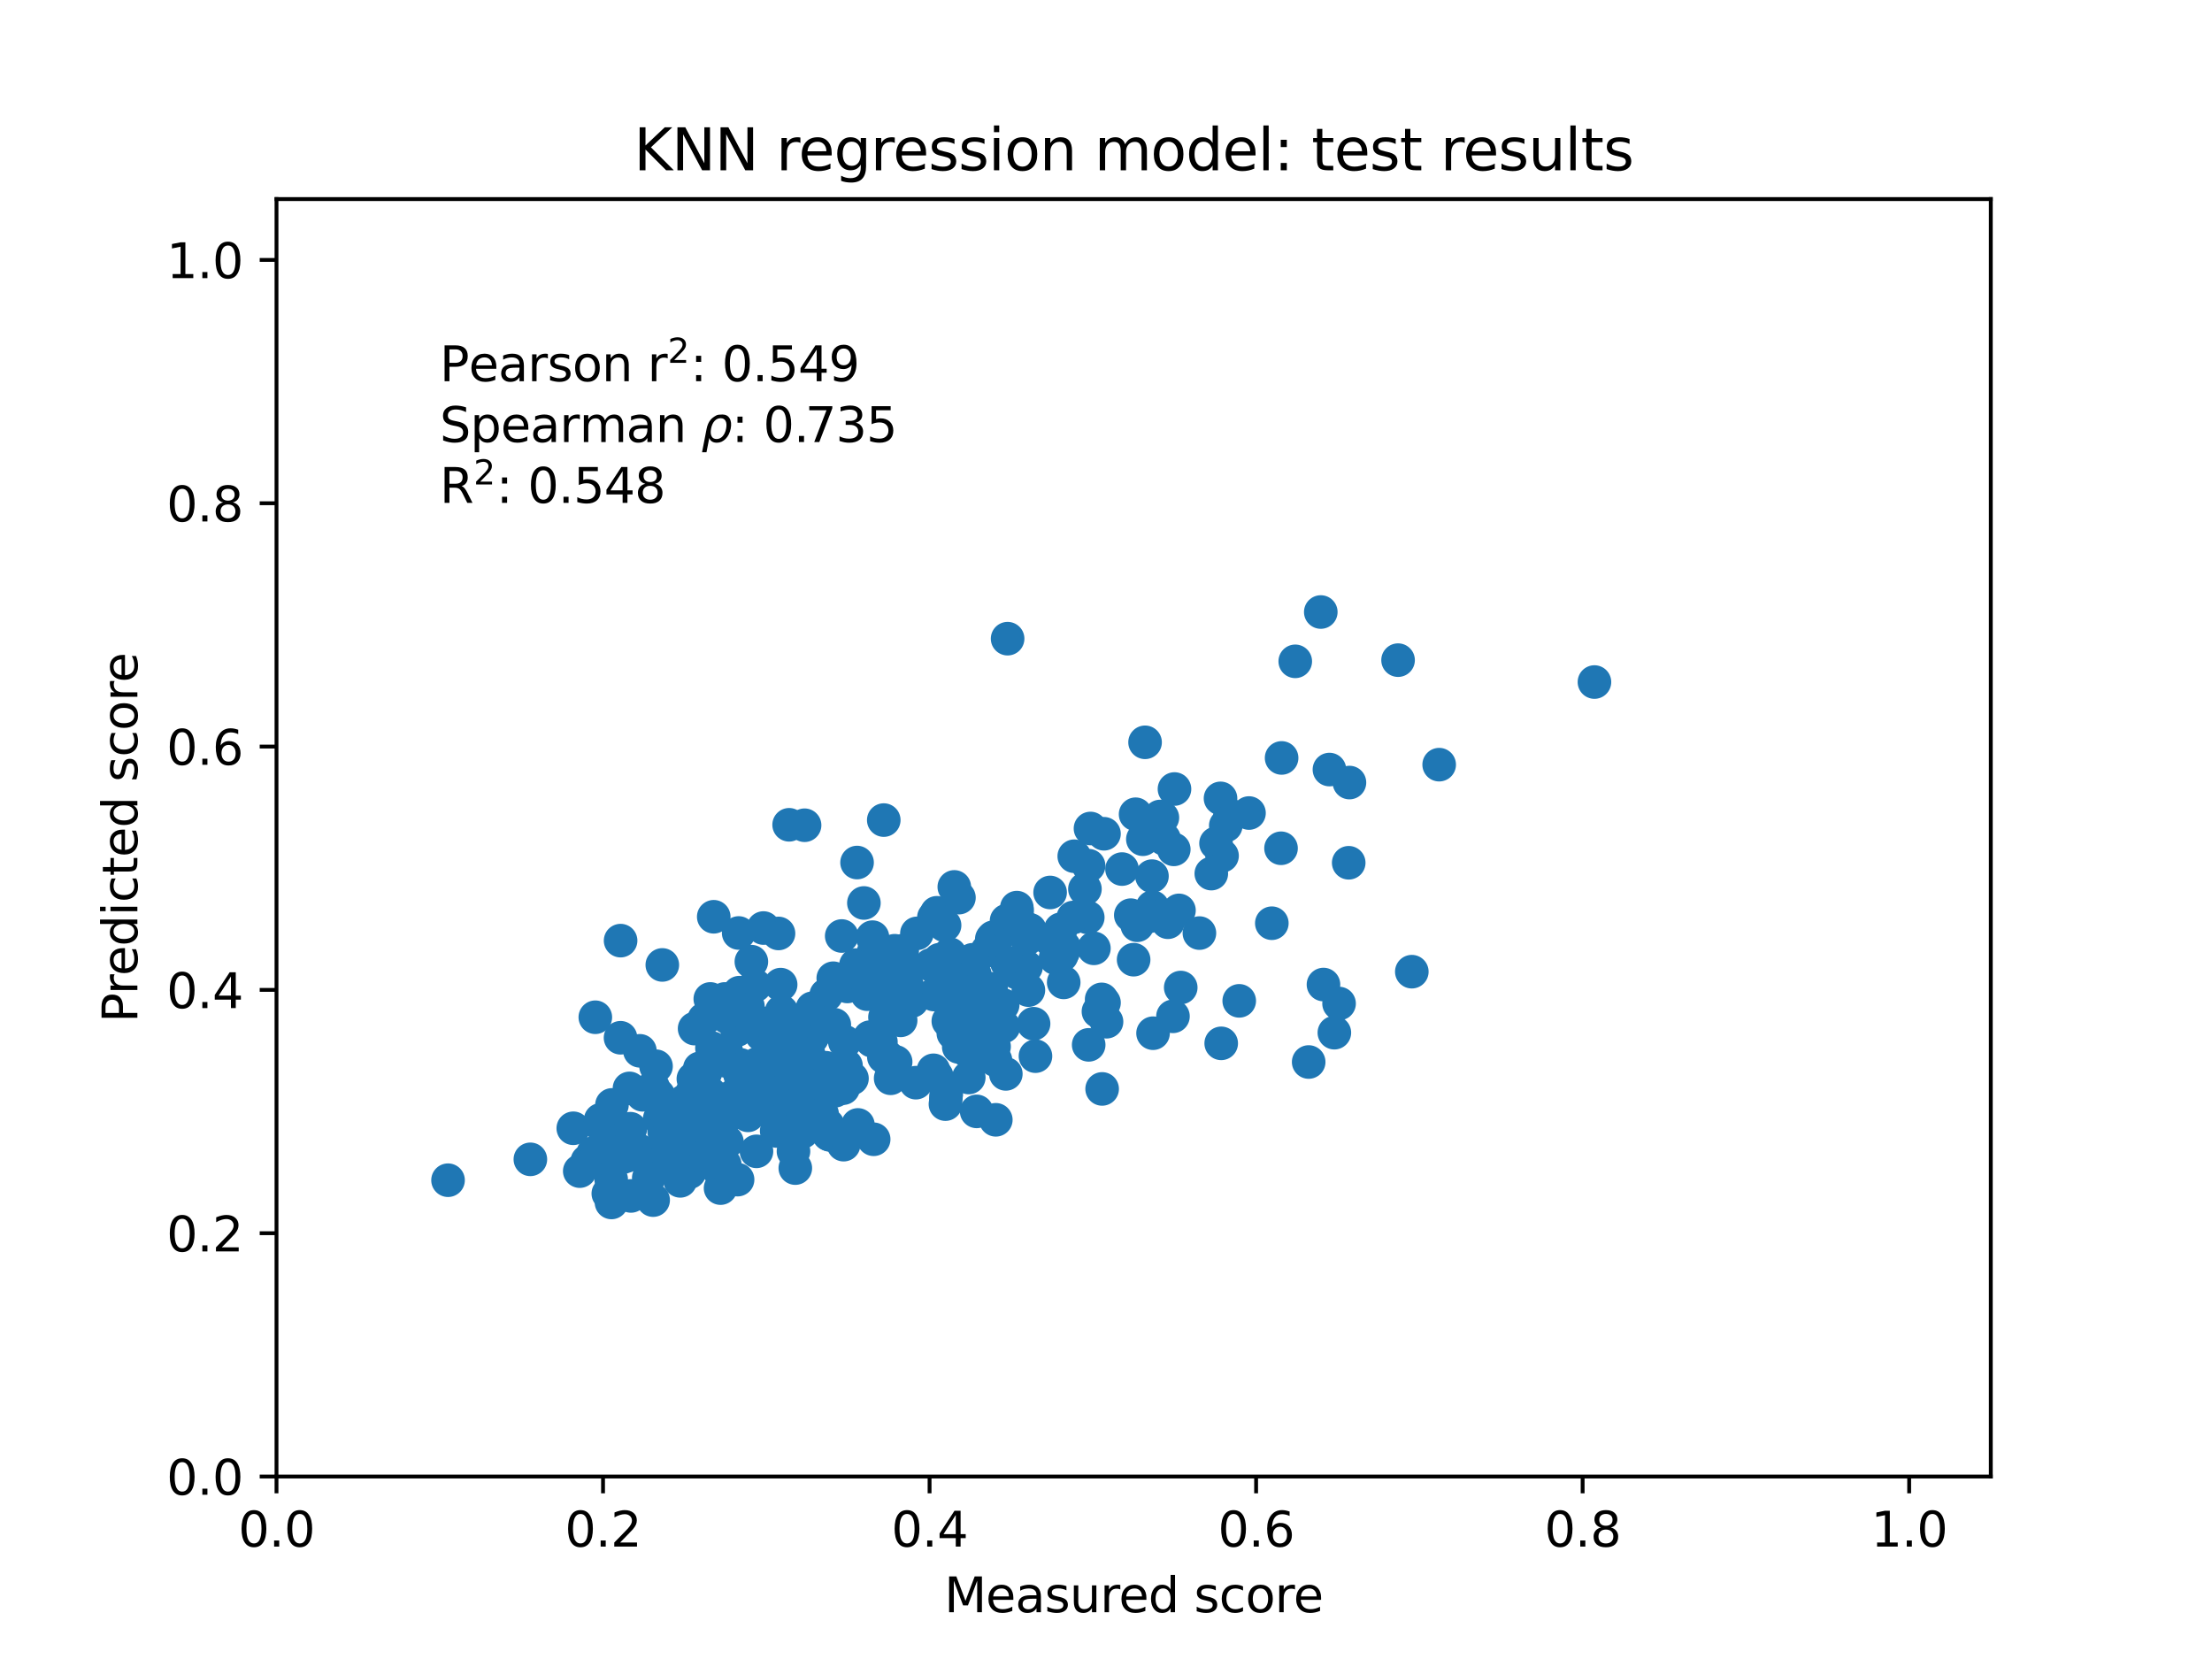 <?xml version="1.0" encoding="utf-8" standalone="no"?>
<!DOCTYPE svg PUBLIC "-//W3C//DTD SVG 1.1//EN"
  "http://www.w3.org/Graphics/SVG/1.1/DTD/svg11.dtd">
<svg xmlns:xlink="http://www.w3.org/1999/xlink" width="460.8pt" height="345.6pt" viewBox="0 0 460.8 345.6" xmlns="http://www.w3.org/2000/svg" version="1.1">
 <defs>
  <style type="text/css">*{stroke-linejoin: round; stroke-linecap: butt}</style>
 </defs>
 <g id="figure_1">
  <g id="patch_1">
   <path d="M 0 345.6 
L 460.8 345.6 
L 460.8 0 
L 0 0 
z
" style="fill: #ffffff"/>
  </g>
  <g id="axes_1">
   <g id="patch_2">
    <path d="M 57.6 307.584 
L 414.72 307.584 
L 414.72 41.472 
L 57.6 41.472 
z
" style="fill: #ffffff"/>
   </g>
   <g id="PathCollection_1">
    <defs>
     <path id="m2b07ba2ea2" d="M 0 3 
C 0.796 3 1.559 2.684 2.121 2.121 
C 2.684 1.559 3 0.796 3 0 
C 3 -0.796 2.684 -1.559 2.121 -2.121 
C 1.559 -2.684 0.796 -3 0 -3 
C -0.796 -3 -1.559 -2.684 -2.121 -2.121 
C -2.684 -1.559 -3 -0.796 -3 0 
C -3 0.796 -2.684 1.559 -2.121 2.121 
C -1.559 2.684 -0.796 3 0 3 
z
" style="stroke: #1f77b4"/>
    </defs>
    <g clip-path="url(#p440183e79b)">
     <use xlink:href="#m2b07ba2ea2" x="170.087" y="214.577" style="fill: #1f77b4; stroke: #1f77b4"/>
     <use xlink:href="#m2b07ba2ea2" x="191.009" y="194.443" style="fill: #1f77b4; stroke: #1f77b4"/>
     <use xlink:href="#m2b07ba2ea2" x="206.614" y="195.598" style="fill: #1f77b4; stroke: #1f77b4"/>
     <use xlink:href="#m2b07ba2ea2" x="144.652" y="239.942" style="fill: #1f77b4; stroke: #1f77b4"/>
     <use xlink:href="#m2b07ba2ea2" x="160.374" y="223.834" style="fill: #1f77b4; stroke: #1f77b4"/>
     <use xlink:href="#m2b07ba2ea2" x="187.858" y="198.43" style="fill: #1f77b4; stroke: #1f77b4"/>
     <use xlink:href="#m2b07ba2ea2" x="125.219" y="234.421" style="fill: #1f77b4; stroke: #1f77b4"/>
     <use xlink:href="#m2b07ba2ea2" x="299.806" y="159.294" style="fill: #1f77b4; stroke: #1f77b4"/>
     <use xlink:href="#m2b07ba2ea2" x="176.719" y="236.421" style="fill: #1f77b4; stroke: #1f77b4"/>
     <use xlink:href="#m2b07ba2ea2" x="139.866" y="239.362" style="fill: #1f77b4; stroke: #1f77b4"/>
     <use xlink:href="#m2b07ba2ea2" x="162.707" y="220.263" style="fill: #1f77b4; stroke: #1f77b4"/>
     <use xlink:href="#m2b07ba2ea2" x="156.524" y="200.332" style="fill: #1f77b4; stroke: #1f77b4"/>
     <use xlink:href="#m2b07ba2ea2" x="240.203" y="215.236" style="fill: #1f77b4; stroke: #1f77b4"/>
     <use xlink:href="#m2b07ba2ea2" x="169.032" y="222.597" style="fill: #1f77b4; stroke: #1f77b4"/>
     <use xlink:href="#m2b07ba2ea2" x="227.17" y="172.59" style="fill: #1f77b4; stroke: #1f77b4"/>
     <use xlink:href="#m2b07ba2ea2" x="127.386" y="250.493" style="fill: #1f77b4; stroke: #1f77b4"/>
     <use xlink:href="#m2b07ba2ea2" x="221.494" y="198.274" style="fill: #1f77b4; stroke: #1f77b4"/>
     <use xlink:href="#m2b07ba2ea2" x="166.742" y="222.619" style="fill: #1f77b4; stroke: #1f77b4"/>
     <use xlink:href="#m2b07ba2ea2" x="242.499" y="174.748" style="fill: #1f77b4; stroke: #1f77b4"/>
     <use xlink:href="#m2b07ba2ea2" x="155.804" y="209.607" style="fill: #1f77b4; stroke: #1f77b4"/>
     <use xlink:href="#m2b07ba2ea2" x="135.149" y="245.388" style="fill: #1f77b4; stroke: #1f77b4"/>
     <use xlink:href="#m2b07ba2ea2" x="150.71" y="230.614" style="fill: #1f77b4; stroke: #1f77b4"/>
     <use xlink:href="#m2b07ba2ea2" x="245.601" y="189.651" style="fill: #1f77b4; stroke: #1f77b4"/>
     <use xlink:href="#m2b07ba2ea2" x="136.664" y="222.116" style="fill: #1f77b4; stroke: #1f77b4"/>
     <use xlink:href="#m2b07ba2ea2" x="254.256" y="166.316" style="fill: #1f77b4; stroke: #1f77b4"/>
     <use xlink:href="#m2b07ba2ea2" x="147.968" y="208.098" style="fill: #1f77b4; stroke: #1f77b4"/>
     <use xlink:href="#m2b07ba2ea2" x="165.678" y="243.335" style="fill: #1f77b4; stroke: #1f77b4"/>
     <use xlink:href="#m2b07ba2ea2" x="147.945" y="231.038" style="fill: #1f77b4; stroke: #1f77b4"/>
     <use xlink:href="#m2b07ba2ea2" x="277.972" y="215.126" style="fill: #1f77b4; stroke: #1f77b4"/>
     <use xlink:href="#m2b07ba2ea2" x="196.954" y="230.008" style="fill: #1f77b4; stroke: #1f77b4"/>
     <use xlink:href="#m2b07ba2ea2" x="146.682" y="212.301" style="fill: #1f77b4; stroke: #1f77b4"/>
     <use xlink:href="#m2b07ba2ea2" x="122.931" y="241.76" style="fill: #1f77b4; stroke: #1f77b4"/>
     <use xlink:href="#m2b07ba2ea2" x="226.776" y="180.336" style="fill: #1f77b4; stroke: #1f77b4"/>
     <use xlink:href="#m2b07ba2ea2" x="218.769" y="195.728" style="fill: #1f77b4; stroke: #1f77b4"/>
     <use xlink:href="#m2b07ba2ea2" x="135.02" y="241.634" style="fill: #1f77b4; stroke: #1f77b4"/>
     <use xlink:href="#m2b07ba2ea2" x="151.877" y="228.79" style="fill: #1f77b4; stroke: #1f77b4"/>
     <use xlink:href="#m2b07ba2ea2" x="240.083" y="188.965" style="fill: #1f77b4; stroke: #1f77b4"/>
     <use xlink:href="#m2b07ba2ea2" x="213.415" y="193.181" style="fill: #1f77b4; stroke: #1f77b4"/>
     <use xlink:href="#m2b07ba2ea2" x="155.821" y="232.35" style="fill: #1f77b4; stroke: #1f77b4"/>
     <use xlink:href="#m2b07ba2ea2" x="167.135" y="235.823" style="fill: #1f77b4; stroke: #1f77b4"/>
     <use xlink:href="#m2b07ba2ea2" x="161.798" y="235.607" style="fill: #1f77b4; stroke: #1f77b4"/>
     <use xlink:href="#m2b07ba2ea2" x="294.107" y="202.419" style="fill: #1f77b4; stroke: #1f77b4"/>
     <use xlink:href="#m2b07ba2ea2" x="186.946" y="201.528" style="fill: #1f77b4; stroke: #1f77b4"/>
     <use xlink:href="#m2b07ba2ea2" x="147.904" y="227.782" style="fill: #1f77b4; stroke: #1f77b4"/>
     <use xlink:href="#m2b07ba2ea2" x="255.35" y="171.991" style="fill: #1f77b4; stroke: #1f77b4"/>
     <use xlink:href="#m2b07ba2ea2" x="229.982" y="173.689" style="fill: #1f77b4; stroke: #1f77b4"/>
     <use xlink:href="#m2b07ba2ea2" x="213.901" y="195.591" style="fill: #1f77b4; stroke: #1f77b4"/>
     <use xlink:href="#m2b07ba2ea2" x="195.16" y="190.152" style="fill: #1f77b4; stroke: #1f77b4"/>
     <use xlink:href="#m2b07ba2ea2" x="266.982" y="157.893" style="fill: #1f77b4; stroke: #1f77b4"/>
     <use xlink:href="#m2b07ba2ea2" x="154.231" y="221.825" style="fill: #1f77b4; stroke: #1f77b4"/>
     <use xlink:href="#m2b07ba2ea2" x="165.683" y="221.052" style="fill: #1f77b4; stroke: #1f77b4"/>
     <use xlink:href="#m2b07ba2ea2" x="184.357" y="211.901" style="fill: #1f77b4; stroke: #1f77b4"/>
     <use xlink:href="#m2b07ba2ea2" x="157.587" y="239.844" style="fill: #1f77b4; stroke: #1f77b4"/>
     <use xlink:href="#m2b07ba2ea2" x="159.772" y="224.456" style="fill: #1f77b4; stroke: #1f77b4"/>
     <use xlink:href="#m2b07ba2ea2" x="167.351" y="232.234" style="fill: #1f77b4; stroke: #1f77b4"/>
     <use xlink:href="#m2b07ba2ea2" x="133.301" y="218.906" style="fill: #1f77b4; stroke: #1f77b4"/>
     <use xlink:href="#m2b07ba2ea2" x="206.937" y="195.233" style="fill: #1f77b4; stroke: #1f77b4"/>
     <use xlink:href="#m2b07ba2ea2" x="198.599" y="215.256" style="fill: #1f77b4; stroke: #1f77b4"/>
     <use xlink:href="#m2b07ba2ea2" x="148.469" y="228.475" style="fill: #1f77b4; stroke: #1f77b4"/>
     <use xlink:href="#m2b07ba2ea2" x="175.346" y="194.988" style="fill: #1f77b4; stroke: #1f77b4"/>
     <use xlink:href="#m2b07ba2ea2" x="144.174" y="227.63" style="fill: #1f77b4; stroke: #1f77b4"/>
     <use xlink:href="#m2b07ba2ea2" x="244.352" y="211.719" style="fill: #1f77b4; stroke: #1f77b4"/>
     <use xlink:href="#m2b07ba2ea2" x="208.878" y="209.325" style="fill: #1f77b4; stroke: #1f77b4"/>
     <use xlink:href="#m2b07ba2ea2" x="136.063" y="250.005" style="fill: #1f77b4; stroke: #1f77b4"/>
     <use xlink:href="#m2b07ba2ea2" x="220.972" y="193.579" style="fill: #1f77b4; stroke: #1f77b4"/>
     <use xlink:href="#m2b07ba2ea2" x="168.522" y="214.612" style="fill: #1f77b4; stroke: #1f77b4"/>
     <use xlink:href="#m2b07ba2ea2" x="199.766" y="186.992" style="fill: #1f77b4; stroke: #1f77b4"/>
     <use xlink:href="#m2b07ba2ea2" x="197.124" y="227.944" style="fill: #1f77b4; stroke: #1f77b4"/>
     <use xlink:href="#m2b07ba2ea2" x="164.067" y="232.551" style="fill: #1f77b4; stroke: #1f77b4"/>
     <use xlink:href="#m2b07ba2ea2" x="223.577" y="191.133" style="fill: #1f77b4; stroke: #1f77b4"/>
     <use xlink:href="#m2b07ba2ea2" x="198.119" y="202.24" style="fill: #1f77b4; stroke: #1f77b4"/>
     <use xlink:href="#m2b07ba2ea2" x="211.892" y="189.711" style="fill: #1f77b4; stroke: #1f77b4"/>
     <use xlink:href="#m2b07ba2ea2" x="137.438" y="233.039" style="fill: #1f77b4; stroke: #1f77b4"/>
     <use xlink:href="#m2b07ba2ea2" x="162.092" y="224.792" style="fill: #1f77b4; stroke: #1f77b4"/>
     <use xlink:href="#m2b07ba2ea2" x="203.458" y="231.522" style="fill: #1f77b4; stroke: #1f77b4"/>
     <use xlink:href="#m2b07ba2ea2" x="207.085" y="218.012" style="fill: #1f77b4; stroke: #1f77b4"/>
     <use xlink:href="#m2b07ba2ea2" x="138.995" y="233.404" style="fill: #1f77b4; stroke: #1f77b4"/>
     <use xlink:href="#m2b07ba2ea2" x="275.705" y="205.098" style="fill: #1f77b4; stroke: #1f77b4"/>
     <use xlink:href="#m2b07ba2ea2" x="198.8" y="184.761" style="fill: #1f77b4; stroke: #1f77b4"/>
     <use xlink:href="#m2b07ba2ea2" x="181.619" y="202.426" style="fill: #1f77b4; stroke: #1f77b4"/>
     <use xlink:href="#m2b07ba2ea2" x="218.759" y="185.919" style="fill: #1f77b4; stroke: #1f77b4"/>
     <use xlink:href="#m2b07ba2ea2" x="164.081" y="213.978" style="fill: #1f77b4; stroke: #1f77b4"/>
     <use xlink:href="#m2b07ba2ea2" x="130.694" y="240.735" style="fill: #1f77b4; stroke: #1f77b4"/>
     <use xlink:href="#m2b07ba2ea2" x="145.012" y="225.716" style="fill: #1f77b4; stroke: #1f77b4"/>
     <use xlink:href="#m2b07ba2ea2" x="204.438" y="209.041" style="fill: #1f77b4; stroke: #1f77b4"/>
     <use xlink:href="#m2b07ba2ea2" x="159.046" y="193.327" style="fill: #1f77b4; stroke: #1f77b4"/>
     <use xlink:href="#m2b07ba2ea2" x="209.689" y="191.795" style="fill: #1f77b4; stroke: #1f77b4"/>
     <use xlink:href="#m2b07ba2ea2" x="203.389" y="220.338" style="fill: #1f77b4; stroke: #1f77b4"/>
     <use xlink:href="#m2b07ba2ea2" x="143.632" y="244.193" style="fill: #1f77b4; stroke: #1f77b4"/>
     <use xlink:href="#m2b07ba2ea2" x="244.521" y="176.94" style="fill: #1f77b4; stroke: #1f77b4"/>
     <use xlink:href="#m2b07ba2ea2" x="163.89" y="226.569" style="fill: #1f77b4; stroke: #1f77b4"/>
     <use xlink:href="#m2b07ba2ea2" x="151.706" y="232.362" style="fill: #1f77b4; stroke: #1f77b4"/>
     <use xlink:href="#m2b07ba2ea2" x="332.153" y="142.082" style="fill: #1f77b4; stroke: #1f77b4"/>
     <use xlink:href="#m2b07ba2ea2" x="189.974" y="208.513" style="fill: #1f77b4; stroke: #1f77b4"/>
     <use xlink:href="#m2b07ba2ea2" x="161.724" y="233.245" style="fill: #1f77b4; stroke: #1f77b4"/>
     <use xlink:href="#m2b07ba2ea2" x="186.349" y="208.077" style="fill: #1f77b4; stroke: #1f77b4"/>
     <use xlink:href="#m2b07ba2ea2" x="209.904" y="133.049" style="fill: #1f77b4; stroke: #1f77b4"/>
     <use xlink:href="#m2b07ba2ea2" x="131.438" y="249.135" style="fill: #1f77b4; stroke: #1f77b4"/>
     <use xlink:href="#m2b07ba2ea2" x="157.821" y="221.594" style="fill: #1f77b4; stroke: #1f77b4"/>
     <use xlink:href="#m2b07ba2ea2" x="184.843" y="220.174" style="fill: #1f77b4; stroke: #1f77b4"/>
     <use xlink:href="#m2b07ba2ea2" x="125.133" y="233.279" style="fill: #1f77b4; stroke: #1f77b4"/>
     <use xlink:href="#m2b07ba2ea2" x="207.377" y="220.868" style="fill: #1f77b4; stroke: #1f77b4"/>
     <use xlink:href="#m2b07ba2ea2" x="199.474" y="203.183" style="fill: #1f77b4; stroke: #1f77b4"/>
     <use xlink:href="#m2b07ba2ea2" x="169.247" y="210.031" style="fill: #1f77b4; stroke: #1f77b4"/>
     <use xlink:href="#m2b07ba2ea2" x="207.571" y="195.485" style="fill: #1f77b4; stroke: #1f77b4"/>
     <use xlink:href="#m2b07ba2ea2" x="190.794" y="225.542" style="fill: #1f77b4; stroke: #1f77b4"/>
     <use xlink:href="#m2b07ba2ea2" x="144.698" y="214.276" style="fill: #1f77b4; stroke: #1f77b4"/>
     <use xlink:href="#m2b07ba2ea2" x="194.459" y="222.963" style="fill: #1f77b4; stroke: #1f77b4"/>
     <use xlink:href="#m2b07ba2ea2" x="144.082" y="237.121" style="fill: #1f77b4; stroke: #1f77b4"/>
     <use xlink:href="#m2b07ba2ea2" x="173.027" y="236.456" style="fill: #1f77b4; stroke: #1f77b4"/>
     <use xlink:href="#m2b07ba2ea2" x="209.531" y="223.712" style="fill: #1f77b4; stroke: #1f77b4"/>
     <use xlink:href="#m2b07ba2ea2" x="227.879" y="197.555" style="fill: #1f77b4; stroke: #1f77b4"/>
     <use xlink:href="#m2b07ba2ea2" x="183.51" y="217.06" style="fill: #1f77b4; stroke: #1f77b4"/>
     <use xlink:href="#m2b07ba2ea2" x="144.442" y="224.747" style="fill: #1f77b4; stroke: #1f77b4"/>
     <use xlink:href="#m2b07ba2ea2" x="172.115" y="207.268" style="fill: #1f77b4; stroke: #1f77b4"/>
     <use xlink:href="#m2b07ba2ea2" x="252.338" y="181.986" style="fill: #1f77b4; stroke: #1f77b4"/>
     <use xlink:href="#m2b07ba2ea2" x="186.459" y="204.98" style="fill: #1f77b4; stroke: #1f77b4"/>
     <use xlink:href="#m2b07ba2ea2" x="148.72" y="234.816" style="fill: #1f77b4; stroke: #1f77b4"/>
     <use xlink:href="#m2b07ba2ea2" x="260.188" y="169.369" style="fill: #1f77b4; stroke: #1f77b4"/>
     <use xlink:href="#m2b07ba2ea2" x="139.195" y="231.5" style="fill: #1f77b4; stroke: #1f77b4"/>
     <use xlink:href="#m2b07ba2ea2" x="150.118" y="233.822" style="fill: #1f77b4; stroke: #1f77b4"/>
     <use xlink:href="#m2b07ba2ea2" x="176.235" y="221.99" style="fill: #1f77b4; stroke: #1f77b4"/>
     <use xlink:href="#m2b07ba2ea2" x="93.335" y="245.859" style="fill: #1f77b4; stroke: #1f77b4"/>
     <use xlink:href="#m2b07ba2ea2" x="131.134" y="226.732" style="fill: #1f77b4; stroke: #1f77b4"/>
     <use xlink:href="#m2b07ba2ea2" x="229.988" y="208.882" style="fill: #1f77b4; stroke: #1f77b4"/>
     <use xlink:href="#m2b07ba2ea2" x="200.137" y="202.886" style="fill: #1f77b4; stroke: #1f77b4"/>
     <use xlink:href="#m2b07ba2ea2" x="153.558" y="214.581" style="fill: #1f77b4; stroke: #1f77b4"/>
     <use xlink:href="#m2b07ba2ea2" x="215.706" y="220.017" style="fill: #1f77b4; stroke: #1f77b4"/>
     <use xlink:href="#m2b07ba2ea2" x="229.492" y="208.19" style="fill: #1f77b4; stroke: #1f77b4"/>
     <use xlink:href="#m2b07ba2ea2" x="228.828" y="210.715" style="fill: #1f77b4; stroke: #1f77b4"/>
     <use xlink:href="#m2b07ba2ea2" x="256.238" y="169.827" style="fill: #1f77b4; stroke: #1f77b4"/>
     <use xlink:href="#m2b07ba2ea2" x="281.114" y="163.021" style="fill: #1f77b4; stroke: #1f77b4"/>
     <use xlink:href="#m2b07ba2ea2" x="187.94" y="198.063" style="fill: #1f77b4; stroke: #1f77b4"/>
     <use xlink:href="#m2b07ba2ea2" x="167.421" y="225.975" style="fill: #1f77b4; stroke: #1f77b4"/>
     <use xlink:href="#m2b07ba2ea2" x="177.483" y="224.667" style="fill: #1f77b4; stroke: #1f77b4"/>
     <use xlink:href="#m2b07ba2ea2" x="178.307" y="201.038" style="fill: #1f77b4; stroke: #1f77b4"/>
     <use xlink:href="#m2b07ba2ea2" x="226.011" y="185.196" style="fill: #1f77b4; stroke: #1f77b4"/>
     <use xlink:href="#m2b07ba2ea2" x="149.418" y="243.354" style="fill: #1f77b4; stroke: #1f77b4"/>
     <use xlink:href="#m2b07ba2ea2" x="194.571" y="207.182" style="fill: #1f77b4; stroke: #1f77b4"/>
     <use xlink:href="#m2b07ba2ea2" x="205.694" y="198.011" style="fill: #1f77b4; stroke: #1f77b4"/>
     <use xlink:href="#m2b07ba2ea2" x="238.54" y="154.637" style="fill: #1f77b4; stroke: #1f77b4"/>
     <use xlink:href="#m2b07ba2ea2" x="136.06" y="226.48" style="fill: #1f77b4; stroke: #1f77b4"/>
     <use xlink:href="#m2b07ba2ea2" x="151.242" y="218.776" style="fill: #1f77b4; stroke: #1f77b4"/>
     <use xlink:href="#m2b07ba2ea2" x="196.165" y="202.48" style="fill: #1f77b4; stroke: #1f77b4"/>
     <use xlink:href="#m2b07ba2ea2" x="221.444" y="197.653" style="fill: #1f77b4; stroke: #1f77b4"/>
     <use xlink:href="#m2b07ba2ea2" x="211.825" y="189.075" style="fill: #1f77b4; stroke: #1f77b4"/>
     <use xlink:href="#m2b07ba2ea2" x="245.968" y="205.722" style="fill: #1f77b4; stroke: #1f77b4"/>
     <use xlink:href="#m2b07ba2ea2" x="226.6" y="191.117" style="fill: #1f77b4; stroke: #1f77b4"/>
     <use xlink:href="#m2b07ba2ea2" x="157.113" y="213.499" style="fill: #1f77b4; stroke: #1f77b4"/>
     <use xlink:href="#m2b07ba2ea2" x="129.27" y="216.184" style="fill: #1f77b4; stroke: #1f77b4"/>
     <use xlink:href="#m2b07ba2ea2" x="158.171" y="214.728" style="fill: #1f77b4; stroke: #1f77b4"/>
     <use xlink:href="#m2b07ba2ea2" x="200.268" y="208.876" style="fill: #1f77b4; stroke: #1f77b4"/>
     <use xlink:href="#m2b07ba2ea2" x="236.565" y="169.623" style="fill: #1f77b4; stroke: #1f77b4"/>
     <use xlink:href="#m2b07ba2ea2" x="171.215" y="234.79" style="fill: #1f77b4; stroke: #1f77b4"/>
     <use xlink:href="#m2b07ba2ea2" x="167.61" y="171.912" style="fill: #1f77b4; stroke: #1f77b4"/>
     <use xlink:href="#m2b07ba2ea2" x="181.985" y="198.328" style="fill: #1f77b4; stroke: #1f77b4"/>
     <use xlink:href="#m2b07ba2ea2" x="158.335" y="223.234" style="fill: #1f77b4; stroke: #1f77b4"/>
     <use xlink:href="#m2b07ba2ea2" x="209.748" y="200.473" style="fill: #1f77b4; stroke: #1f77b4"/>
     <use xlink:href="#m2b07ba2ea2" x="162.177" y="194.455" style="fill: #1f77b4; stroke: #1f77b4"/>
     <use xlink:href="#m2b07ba2ea2" x="185.541" y="224.628" style="fill: #1f77b4; stroke: #1f77b4"/>
     <use xlink:href="#m2b07ba2ea2" x="126.725" y="248.645" style="fill: #1f77b4; stroke: #1f77b4"/>
     <use xlink:href="#m2b07ba2ea2" x="188.915" y="201.404" style="fill: #1f77b4; stroke: #1f77b4"/>
     <use xlink:href="#m2b07ba2ea2" x="154.027" y="206.79" style="fill: #1f77b4; stroke: #1f77b4"/>
     <use xlink:href="#m2b07ba2ea2" x="215.312" y="213.261" style="fill: #1f77b4; stroke: #1f77b4"/>
     <use xlink:href="#m2b07ba2ea2" x="195.735" y="199.916" style="fill: #1f77b4; stroke: #1f77b4"/>
     <use xlink:href="#m2b07ba2ea2" x="269.826" y="137.768" style="fill: #1f77b4; stroke: #1f77b4"/>
     <use xlink:href="#m2b07ba2ea2" x="173.802" y="213.472" style="fill: #1f77b4; stroke: #1f77b4"/>
     <use xlink:href="#m2b07ba2ea2" x="157.294" y="205.311" style="fill: #1f77b4; stroke: #1f77b4"/>
     <use xlink:href="#m2b07ba2ea2" x="145.212" y="233.603" style="fill: #1f77b4; stroke: #1f77b4"/>
     <use xlink:href="#m2b07ba2ea2" x="291.244" y="137.521" style="fill: #1f77b4; stroke: #1f77b4"/>
     <use xlink:href="#m2b07ba2ea2" x="264.945" y="192.323" style="fill: #1f77b4; stroke: #1f77b4"/>
     <use xlink:href="#m2b07ba2ea2" x="166.304" y="231.812" style="fill: #1f77b4; stroke: #1f77b4"/>
     <use xlink:href="#m2b07ba2ea2" x="201.392" y="218.81" style="fill: #1f77b4; stroke: #1f77b4"/>
     <use xlink:href="#m2b07ba2ea2" x="142.517" y="229.409" style="fill: #1f77b4; stroke: #1f77b4"/>
     <use xlink:href="#m2b07ba2ea2" x="169.839" y="215.046" style="fill: #1f77b4; stroke: #1f77b4"/>
     <use xlink:href="#m2b07ba2ea2" x="120.774" y="243.966" style="fill: #1f77b4; stroke: #1f77b4"/>
     <use xlink:href="#m2b07ba2ea2" x="184.105" y="170.838" style="fill: #1f77b4; stroke: #1f77b4"/>
     <use xlink:href="#m2b07ba2ea2" x="149.997" y="220.322" style="fill: #1f77b4; stroke: #1f77b4"/>
     <use xlink:href="#m2b07ba2ea2" x="152.003" y="220.818" style="fill: #1f77b4; stroke: #1f77b4"/>
     <use xlink:href="#m2b07ba2ea2" x="205.139" y="218.646" style="fill: #1f77b4; stroke: #1f77b4"/>
     <use xlink:href="#m2b07ba2ea2" x="158.702" y="215.573" style="fill: #1f77b4; stroke: #1f77b4"/>
     <use xlink:href="#m2b07ba2ea2" x="129.282" y="195.951" style="fill: #1f77b4; stroke: #1f77b4"/>
     <use xlink:href="#m2b07ba2ea2" x="123.605" y="240.195" style="fill: #1f77b4; stroke: #1f77b4"/>
     <use xlink:href="#m2b07ba2ea2" x="150.988" y="242.629" style="fill: #1f77b4; stroke: #1f77b4"/>
     <use xlink:href="#m2b07ba2ea2" x="243.294" y="192.12" style="fill: #1f77b4; stroke: #1f77b4"/>
     <use xlink:href="#m2b07ba2ea2" x="194.548" y="191.114" style="fill: #1f77b4; stroke: #1f77b4"/>
     <use xlink:href="#m2b07ba2ea2" x="230.512" y="212.845" style="fill: #1f77b4; stroke: #1f77b4"/>
     <use xlink:href="#m2b07ba2ea2" x="144.784" y="232.438" style="fill: #1f77b4; stroke: #1f77b4"/>
     <use xlink:href="#m2b07ba2ea2" x="170.292" y="232.594" style="fill: #1f77b4; stroke: #1f77b4"/>
     <use xlink:href="#m2b07ba2ea2" x="172.418" y="234.363" style="fill: #1f77b4; stroke: #1f77b4"/>
     <use xlink:href="#m2b07ba2ea2" x="167.114" y="225.65" style="fill: #1f77b4; stroke: #1f77b4"/>
     <use xlink:href="#m2b07ba2ea2" x="144.976" y="232.643" style="fill: #1f77b4; stroke: #1f77b4"/>
     <use xlink:href="#m2b07ba2ea2" x="142.948" y="230.774" style="fill: #1f77b4; stroke: #1f77b4"/>
     <use xlink:href="#m2b07ba2ea2" x="211.77" y="202.593" style="fill: #1f77b4; stroke: #1f77b4"/>
     <use xlink:href="#m2b07ba2ea2" x="160.944" y="220.821" style="fill: #1f77b4; stroke: #1f77b4"/>
     <use xlink:href="#m2b07ba2ea2" x="235.565" y="190.646" style="fill: #1f77b4; stroke: #1f77b4"/>
     <use xlink:href="#m2b07ba2ea2" x="163.693" y="217.906" style="fill: #1f77b4; stroke: #1f77b4"/>
     <use xlink:href="#m2b07ba2ea2" x="122.346" y="241.889" style="fill: #1f77b4; stroke: #1f77b4"/>
     <use xlink:href="#m2b07ba2ea2" x="233.736" y="181.043" style="fill: #1f77b4; stroke: #1f77b4"/>
     <use xlink:href="#m2b07ba2ea2" x="141.71" y="245.994" style="fill: #1f77b4; stroke: #1f77b4"/>
     <use xlink:href="#m2b07ba2ea2" x="170.026" y="213.575" style="fill: #1f77b4; stroke: #1f77b4"/>
     <use xlink:href="#m2b07ba2ea2" x="175.648" y="226.685" style="fill: #1f77b4; stroke: #1f77b4"/>
     <use xlink:href="#m2b07ba2ea2" x="240.5" y="172.318" style="fill: #1f77b4; stroke: #1f77b4"/>
     <use xlink:href="#m2b07ba2ea2" x="193.913" y="201.008" style="fill: #1f77b4; stroke: #1f77b4"/>
     <use xlink:href="#m2b07ba2ea2" x="226.792" y="217.661" style="fill: #1f77b4; stroke: #1f77b4"/>
     <use xlink:href="#m2b07ba2ea2" x="266.862" y="176.71" style="fill: #1f77b4; stroke: #1f77b4"/>
     <use xlink:href="#m2b07ba2ea2" x="173.585" y="203.783" style="fill: #1f77b4; stroke: #1f77b4"/>
     <use xlink:href="#m2b07ba2ea2" x="162.819" y="210.73" style="fill: #1f77b4; stroke: #1f77b4"/>
     <use xlink:href="#m2b07ba2ea2" x="258.154" y="208.495" style="fill: #1f77b4; stroke: #1f77b4"/>
     <use xlink:href="#m2b07ba2ea2" x="239.413" y="190.89" style="fill: #1f77b4; stroke: #1f77b4"/>
     <use xlink:href="#m2b07ba2ea2" x="241.668" y="170.093" style="fill: #1f77b4; stroke: #1f77b4"/>
     <use xlink:href="#m2b07ba2ea2" x="150.106" y="247.504" style="fill: #1f77b4; stroke: #1f77b4"/>
     <use xlink:href="#m2b07ba2ea2" x="199.61" y="215.576" style="fill: #1f77b4; stroke: #1f77b4"/>
     <use xlink:href="#m2b07ba2ea2" x="186.473" y="210.124" style="fill: #1f77b4; stroke: #1f77b4"/>
     <use xlink:href="#m2b07ba2ea2" x="244.666" y="164.366" style="fill: #1f77b4; stroke: #1f77b4"/>
     <use xlink:href="#m2b07ba2ea2" x="160.671" y="217.708" style="fill: #1f77b4; stroke: #1f77b4"/>
     <use xlink:href="#m2b07ba2ea2" x="181.203" y="216.064" style="fill: #1f77b4; stroke: #1f77b4"/>
     <use xlink:href="#m2b07ba2ea2" x="154.148" y="223.825" style="fill: #1f77b4; stroke: #1f77b4"/>
     <use xlink:href="#m2b07ba2ea2" x="127.036" y="238.557" style="fill: #1f77b4; stroke: #1f77b4"/>
     <use xlink:href="#m2b07ba2ea2" x="181.752" y="195.228" style="fill: #1f77b4; stroke: #1f77b4"/>
     <use xlink:href="#m2b07ba2ea2" x="129.82" y="241.049" style="fill: #1f77b4; stroke: #1f77b4"/>
     <use xlink:href="#m2b07ba2ea2" x="145.784" y="222.55" style="fill: #1f77b4; stroke: #1f77b4"/>
     <use xlink:href="#m2b07ba2ea2" x="280.961" y="179.731" style="fill: #1f77b4; stroke: #1f77b4"/>
     <use xlink:href="#m2b07ba2ea2" x="238.078" y="174.827" style="fill: #1f77b4; stroke: #1f77b4"/>
     <use xlink:href="#m2b07ba2ea2" x="181.644" y="216.803" style="fill: #1f77b4; stroke: #1f77b4"/>
     <use xlink:href="#m2b07ba2ea2" x="127.319" y="245.675" style="fill: #1f77b4; stroke: #1f77b4"/>
     <use xlink:href="#m2b07ba2ea2" x="168.433" y="219.535" style="fill: #1f77b4; stroke: #1f77b4"/>
     <use xlink:href="#m2b07ba2ea2" x="182.002" y="237.331" style="fill: #1f77b4; stroke: #1f77b4"/>
     <use xlink:href="#m2b07ba2ea2" x="175.741" y="238.455" style="fill: #1f77b4; stroke: #1f77b4"/>
     <use xlink:href="#m2b07ba2ea2" x="137.972" y="201.013" style="fill: #1f77b4; stroke: #1f77b4"/>
     <use xlink:href="#m2b07ba2ea2" x="203.06" y="202.948" style="fill: #1f77b4; stroke: #1f77b4"/>
     <use xlink:href="#m2b07ba2ea2" x="196.774" y="192.756" style="fill: #1f77b4; stroke: #1f77b4"/>
     <use xlink:href="#m2b07ba2ea2" x="197.886" y="198.769" style="fill: #1f77b4; stroke: #1f77b4"/>
     <use xlink:href="#m2b07ba2ea2" x="145.901" y="240.595" style="fill: #1f77b4; stroke: #1f77b4"/>
     <use xlink:href="#m2b07ba2ea2" x="209.059" y="213.837" style="fill: #1f77b4; stroke: #1f77b4"/>
     <use xlink:href="#m2b07ba2ea2" x="110.485" y="241.511" style="fill: #1f77b4; stroke: #1f77b4"/>
     <use xlink:href="#m2b07ba2ea2" x="133.126" y="239.661" style="fill: #1f77b4; stroke: #1f77b4"/>
     <use xlink:href="#m2b07ba2ea2" x="138.346" y="241.773" style="fill: #1f77b4; stroke: #1f77b4"/>
     <use xlink:href="#m2b07ba2ea2" x="203.332" y="211.476" style="fill: #1f77b4; stroke: #1f77b4"/>
     <use xlink:href="#m2b07ba2ea2" x="214.232" y="206.261" style="fill: #1f77b4; stroke: #1f77b4"/>
     <use xlink:href="#m2b07ba2ea2" x="199.729" y="218.106" style="fill: #1f77b4; stroke: #1f77b4"/>
     <use xlink:href="#m2b07ba2ea2" x="188.94" y="205.281" style="fill: #1f77b4; stroke: #1f77b4"/>
     <use xlink:href="#m2b07ba2ea2" x="275.144" y="127.496" style="fill: #1f77b4; stroke: #1f77b4"/>
     <use xlink:href="#m2b07ba2ea2" x="133.87" y="228.069" style="fill: #1f77b4; stroke: #1f77b4"/>
     <use xlink:href="#m2b07ba2ea2" x="254.4" y="217.348" style="fill: #1f77b4; stroke: #1f77b4"/>
     <use xlink:href="#m2b07ba2ea2" x="151.434" y="237.882" style="fill: #1f77b4; stroke: #1f77b4"/>
     <use xlink:href="#m2b07ba2ea2" x="138.355" y="235.707" style="fill: #1f77b4; stroke: #1f77b4"/>
     <use xlink:href="#m2b07ba2ea2" x="207.445" y="233.276" style="fill: #1f77b4; stroke: #1f77b4"/>
     <use xlink:href="#m2b07ba2ea2" x="154.89" y="227.618" style="fill: #1f77b4; stroke: #1f77b4"/>
     <use xlink:href="#m2b07ba2ea2" x="158.642" y="213.125" style="fill: #1f77b4; stroke: #1f77b4"/>
     <use xlink:href="#m2b07ba2ea2" x="186.581" y="221.21" style="fill: #1f77b4; stroke: #1f77b4"/>
     <use xlink:href="#m2b07ba2ea2" x="169.169" y="216.139" style="fill: #1f77b4; stroke: #1f77b4"/>
     <use xlink:href="#m2b07ba2ea2" x="167.776" y="234.36" style="fill: #1f77b4; stroke: #1f77b4"/>
     <use xlink:href="#m2b07ba2ea2" x="249.859" y="194.378" style="fill: #1f77b4; stroke: #1f77b4"/>
     <use xlink:href="#m2b07ba2ea2" x="145.072" y="227.21" style="fill: #1f77b4; stroke: #1f77b4"/>
     <use xlink:href="#m2b07ba2ea2" x="157.353" y="229.196" style="fill: #1f77b4; stroke: #1f77b4"/>
     <use xlink:href="#m2b07ba2ea2" x="242.147" y="170.33" style="fill: #1f77b4; stroke: #1f77b4"/>
     <use xlink:href="#m2b07ba2ea2" x="214.147" y="195.179" style="fill: #1f77b4; stroke: #1f77b4"/>
     <use xlink:href="#m2b07ba2ea2" x="124.017" y="211.911" style="fill: #1f77b4; stroke: #1f77b4"/>
     <use xlink:href="#m2b07ba2ea2" x="219.879" y="199.598" style="fill: #1f77b4; stroke: #1f77b4"/>
     <use xlink:href="#m2b07ba2ea2" x="276.947" y="160.312" style="fill: #1f77b4; stroke: #1f77b4"/>
     <use xlink:href="#m2b07ba2ea2" x="213.745" y="201.419" style="fill: #1f77b4; stroke: #1f77b4"/>
     <use xlink:href="#m2b07ba2ea2" x="169.107" y="227.952" style="fill: #1f77b4; stroke: #1f77b4"/>
     <use xlink:href="#m2b07ba2ea2" x="167.291" y="232.859" style="fill: #1f77b4; stroke: #1f77b4"/>
     <use xlink:href="#m2b07ba2ea2" x="176.521" y="205.496" style="fill: #1f77b4; stroke: #1f77b4"/>
     <use xlink:href="#m2b07ba2ea2" x="178.541" y="179.683" style="fill: #1f77b4; stroke: #1f77b4"/>
     <use xlink:href="#m2b07ba2ea2" x="223.789" y="178.37" style="fill: #1f77b4; stroke: #1f77b4"/>
     <use xlink:href="#m2b07ba2ea2" x="171.26" y="232.065" style="fill: #1f77b4; stroke: #1f77b4"/>
     <use xlink:href="#m2b07ba2ea2" x="177.414" y="203.494" style="fill: #1f77b4; stroke: #1f77b4"/>
     <use xlink:href="#m2b07ba2ea2" x="214.548" y="193.698" style="fill: #1f77b4; stroke: #1f77b4"/>
     <use xlink:href="#m2b07ba2ea2" x="236.154" y="199.919" style="fill: #1f77b4; stroke: #1f77b4"/>
     <use xlink:href="#m2b07ba2ea2" x="186.37" y="198.06" style="fill: #1f77b4; stroke: #1f77b4"/>
     <use xlink:href="#m2b07ba2ea2" x="166.669" y="217.272" style="fill: #1f77b4; stroke: #1f77b4"/>
     <use xlink:href="#m2b07ba2ea2" x="153.316" y="227.836" style="fill: #1f77b4; stroke: #1f77b4"/>
     <use xlink:href="#m2b07ba2ea2" x="166.534" y="224.359" style="fill: #1f77b4; stroke: #1f77b4"/>
     <use xlink:href="#m2b07ba2ea2" x="239.973" y="182.518" style="fill: #1f77b4; stroke: #1f77b4"/>
     <use xlink:href="#m2b07ba2ea2" x="278.952" y="209.055" style="fill: #1f77b4; stroke: #1f77b4"/>
     <use xlink:href="#m2b07ba2ea2" x="156.424" y="229.546" style="fill: #1f77b4; stroke: #1f77b4"/>
     <use xlink:href="#m2b07ba2ea2" x="130.372" y="239.213" style="fill: #1f77b4; stroke: #1f77b4"/>
     <use xlink:href="#m2b07ba2ea2" x="184.124" y="220.185" style="fill: #1f77b4; stroke: #1f77b4"/>
     <use xlink:href="#m2b07ba2ea2" x="145.466" y="230.848" style="fill: #1f77b4; stroke: #1f77b4"/>
     <use xlink:href="#m2b07ba2ea2" x="197.045" y="228.793" style="fill: #1f77b4; stroke: #1f77b4"/>
     <use xlink:href="#m2b07ba2ea2" x="180.651" y="207.11" style="fill: #1f77b4; stroke: #1f77b4"/>
     <use xlink:href="#m2b07ba2ea2" x="187.62" y="212.559" style="fill: #1f77b4; stroke: #1f77b4"/>
     <use xlink:href="#m2b07ba2ea2" x="153.652" y="245.739" style="fill: #1f77b4; stroke: #1f77b4"/>
     <use xlink:href="#m2b07ba2ea2" x="197.555" y="212.723" style="fill: #1f77b4; stroke: #1f77b4"/>
     <use xlink:href="#m2b07ba2ea2" x="140.903" y="231.493" style="fill: #1f77b4; stroke: #1f77b4"/>
     <use xlink:href="#m2b07ba2ea2" x="165.298" y="239.835" style="fill: #1f77b4; stroke: #1f77b4"/>
     <use xlink:href="#m2b07ba2ea2" x="221.589" y="204.649" style="fill: #1f77b4; stroke: #1f77b4"/>
     <use xlink:href="#m2b07ba2ea2" x="203.026" y="215.784" style="fill: #1f77b4; stroke: #1f77b4"/>
     <use xlink:href="#m2b07ba2ea2" x="179.964" y="188.107" style="fill: #1f77b4; stroke: #1f77b4"/>
     <use xlink:href="#m2b07ba2ea2" x="160.16" y="227.965" style="fill: #1f77b4; stroke: #1f77b4"/>
     <use xlink:href="#m2b07ba2ea2" x="172.024" y="222.428" style="fill: #1f77b4; stroke: #1f77b4"/>
     <use xlink:href="#m2b07ba2ea2" x="206.457" y="205.971" style="fill: #1f77b4; stroke: #1f77b4"/>
     <use xlink:href="#m2b07ba2ea2" x="202.599" y="199.941" style="fill: #1f77b4; stroke: #1f77b4"/>
     <use xlink:href="#m2b07ba2ea2" x="151.252" y="221.015" style="fill: #1f77b4; stroke: #1f77b4"/>
     <use xlink:href="#m2b07ba2ea2" x="236.913" y="192.748" style="fill: #1f77b4; stroke: #1f77b4"/>
     <use xlink:href="#m2b07ba2ea2" x="149.003" y="209.129" style="fill: #1f77b4; stroke: #1f77b4"/>
     <use xlink:href="#m2b07ba2ea2" x="229.595" y="226.842" style="fill: #1f77b4; stroke: #1f77b4"/>
     <use xlink:href="#m2b07ba2ea2" x="127.541" y="241.966" style="fill: #1f77b4; stroke: #1f77b4"/>
     <use xlink:href="#m2b07ba2ea2" x="195.127" y="224.178" style="fill: #1f77b4; stroke: #1f77b4"/>
     <use xlink:href="#m2b07ba2ea2" x="131.312" y="235.13" style="fill: #1f77b4; stroke: #1f77b4"/>
     <use xlink:href="#m2b07ba2ea2" x="137.147" y="228.136" style="fill: #1f77b4; stroke: #1f77b4"/>
     <use xlink:href="#m2b07ba2ea2" x="151.538" y="211.932" style="fill: #1f77b4; stroke: #1f77b4"/>
     <use xlink:href="#m2b07ba2ea2" x="199.146" y="205.803" style="fill: #1f77b4; stroke: #1f77b4"/>
     <use xlink:href="#m2b07ba2ea2" x="221.647" y="197.217" style="fill: #1f77b4; stroke: #1f77b4"/>
     <use xlink:href="#m2b07ba2ea2" x="147.114" y="231.589" style="fill: #1f77b4; stroke: #1f77b4"/>
     <use xlink:href="#m2b07ba2ea2" x="148.312" y="218.331" style="fill: #1f77b4; stroke: #1f77b4"/>
     <use xlink:href="#m2b07ba2ea2" x="144.568" y="235.336" style="fill: #1f77b4; stroke: #1f77b4"/>
     <use xlink:href="#m2b07ba2ea2" x="272.622" y="221.236" style="fill: #1f77b4; stroke: #1f77b4"/>
     <use xlink:href="#m2b07ba2ea2" x="172.659" y="236.323" style="fill: #1f77b4; stroke: #1f77b4"/>
     <use xlink:href="#m2b07ba2ea2" x="119.427" y="235.041" style="fill: #1f77b4; stroke: #1f77b4"/>
     <use xlink:href="#m2b07ba2ea2" x="156.694" y="213.909" style="fill: #1f77b4; stroke: #1f77b4"/>
     <use xlink:href="#m2b07ba2ea2" x="164.879" y="214.816" style="fill: #1f77b4; stroke: #1f77b4"/>
     <use xlink:href="#m2b07ba2ea2" x="175.991" y="217.024" style="fill: #1f77b4; stroke: #1f77b4"/>
     <use xlink:href="#m2b07ba2ea2" x="127.482" y="230.173" style="fill: #1f77b4; stroke: #1f77b4"/>
     <use xlink:href="#m2b07ba2ea2" x="126.297" y="239.957" style="fill: #1f77b4; stroke: #1f77b4"/>
     <use xlink:href="#m2b07ba2ea2" x="181.842" y="206.49" style="fill: #1f77b4; stroke: #1f77b4"/>
     <use xlink:href="#m2b07ba2ea2" x="173.938" y="227.228" style="fill: #1f77b4; stroke: #1f77b4"/>
     <use xlink:href="#m2b07ba2ea2" x="153.882" y="194.358" style="fill: #1f77b4; stroke: #1f77b4"/>
     <use xlink:href="#m2b07ba2ea2" x="178.723" y="234.344" style="fill: #1f77b4; stroke: #1f77b4"/>
     <use xlink:href="#m2b07ba2ea2" x="221.145" y="199.055" style="fill: #1f77b4; stroke: #1f77b4"/>
     <use xlink:href="#m2b07ba2ea2" x="146.971" y="223.41" style="fill: #1f77b4; stroke: #1f77b4"/>
     <use xlink:href="#m2b07ba2ea2" x="140.337" y="241.852" style="fill: #1f77b4; stroke: #1f77b4"/>
     <use xlink:href="#m2b07ba2ea2" x="148.685" y="190.98" style="fill: #1f77b4; stroke: #1f77b4"/>
     <use xlink:href="#m2b07ba2ea2" x="164.391" y="171.82" style="fill: #1f77b4; stroke: #1f77b4"/>
     <use xlink:href="#m2b07ba2ea2" x="254.575" y="178.278" style="fill: #1f77b4; stroke: #1f77b4"/>
     <use xlink:href="#m2b07ba2ea2" x="150.989" y="208.1" style="fill: #1f77b4; stroke: #1f77b4"/>
     <use xlink:href="#m2b07ba2ea2" x="162.623" y="205.115" style="fill: #1f77b4; stroke: #1f77b4"/>
     <use xlink:href="#m2b07ba2ea2" x="253.321" y="175.686" style="fill: #1f77b4; stroke: #1f77b4"/>
     <use xlink:href="#m2b07ba2ea2" x="201.812" y="224.464" style="fill: #1f77b4; stroke: #1f77b4"/>
    </g>
   </g>
   <g id="matplotlib.axis_1">
    <g id="xtick_1">
     <g id="line2d_1">
      <defs>
       <path id="m8ab1ab82c6" d="M 0 0 
L 0 3.5 
" style="stroke: #000000; stroke-width: 0.8"/>
      </defs>
      <g>
       <use xlink:href="#m8ab1ab82c6" x="57.6" y="307.584" style="stroke: #000000; stroke-width: 0.8"/>
      </g>
     </g>
     <g id="text_1">
      <!-- 0.0 -->
      <g transform="translate(49.648 322.182) scale(0.1 -0.1)">
       <defs>
        <path id="DejaVuSans-30" d="M 2034 4250 
Q 1547 4250 1301 3770 
Q 1056 3291 1056 2328 
Q 1056 1369 1301 889 
Q 1547 409 2034 409 
Q 2525 409 2770 889 
Q 3016 1369 3016 2328 
Q 3016 3291 2770 3770 
Q 2525 4250 2034 4250 
z
M 2034 4750 
Q 2819 4750 3233 4129 
Q 3647 3509 3647 2328 
Q 3647 1150 3233 529 
Q 2819 -91 2034 -91 
Q 1250 -91 836 529 
Q 422 1150 422 2328 
Q 422 3509 836 4129 
Q 1250 4750 2034 4750 
z
" transform="scale(0.016)"/>
        <path id="DejaVuSans-2e" d="M 684 794 
L 1344 794 
L 1344 0 
L 684 0 
L 684 794 
z
" transform="scale(0.016)"/>
       </defs>
       <use xlink:href="#DejaVuSans-30"/>
       <use xlink:href="#DejaVuSans-2e" x="63.623"/>
       <use xlink:href="#DejaVuSans-30" x="95.41"/>
      </g>
     </g>
    </g>
    <g id="xtick_2">
     <g id="line2d_2">
      <g>
       <use xlink:href="#m8ab1ab82c6" x="125.623" y="307.584" style="stroke: #000000; stroke-width: 0.8"/>
      </g>
     </g>
     <g id="text_2">
      <!-- 0.2 -->
      <g transform="translate(117.671 322.182) scale(0.1 -0.1)">
       <defs>
        <path id="DejaVuSans-32" d="M 1228 531 
L 3431 531 
L 3431 0 
L 469 0 
L 469 531 
Q 828 903 1448 1529 
Q 2069 2156 2228 2338 
Q 2531 2678 2651 2914 
Q 2772 3150 2772 3378 
Q 2772 3750 2511 3984 
Q 2250 4219 1831 4219 
Q 1534 4219 1204 4116 
Q 875 4013 500 3803 
L 500 4441 
Q 881 4594 1212 4672 
Q 1544 4750 1819 4750 
Q 2544 4750 2975 4387 
Q 3406 4025 3406 3419 
Q 3406 3131 3298 2873 
Q 3191 2616 2906 2266 
Q 2828 2175 2409 1742 
Q 1991 1309 1228 531 
z
" transform="scale(0.016)"/>
       </defs>
       <use xlink:href="#DejaVuSans-30"/>
       <use xlink:href="#DejaVuSans-2e" x="63.623"/>
       <use xlink:href="#DejaVuSans-32" x="95.41"/>
      </g>
     </g>
    </g>
    <g id="xtick_3">
     <g id="line2d_3">
      <g>
       <use xlink:href="#m8ab1ab82c6" x="193.646" y="307.584" style="stroke: #000000; stroke-width: 0.8"/>
      </g>
     </g>
     <g id="text_3">
      <!-- 0.4 -->
      <g transform="translate(185.694 322.182) scale(0.1 -0.1)">
       <defs>
        <path id="DejaVuSans-34" d="M 2419 4116 
L 825 1625 
L 2419 1625 
L 2419 4116 
z
M 2253 4666 
L 3047 4666 
L 3047 1625 
L 3713 1625 
L 3713 1100 
L 3047 1100 
L 3047 0 
L 2419 0 
L 2419 1100 
L 313 1100 
L 313 1709 
L 2253 4666 
z
" transform="scale(0.016)"/>
       </defs>
       <use xlink:href="#DejaVuSans-30"/>
       <use xlink:href="#DejaVuSans-2e" x="63.623"/>
       <use xlink:href="#DejaVuSans-34" x="95.41"/>
      </g>
     </g>
    </g>
    <g id="xtick_4">
     <g id="line2d_4">
      <g>
       <use xlink:href="#m8ab1ab82c6" x="261.669" y="307.584" style="stroke: #000000; stroke-width: 0.8"/>
      </g>
     </g>
     <g id="text_4">
      <!-- 0.6 -->
      <g transform="translate(253.717 322.182) scale(0.1 -0.1)">
       <defs>
        <path id="DejaVuSans-36" d="M 2113 2584 
Q 1688 2584 1439 2293 
Q 1191 2003 1191 1497 
Q 1191 994 1439 701 
Q 1688 409 2113 409 
Q 2538 409 2786 701 
Q 3034 994 3034 1497 
Q 3034 2003 2786 2293 
Q 2538 2584 2113 2584 
z
M 3366 4563 
L 3366 3988 
Q 3128 4100 2886 4159 
Q 2644 4219 2406 4219 
Q 1781 4219 1451 3797 
Q 1122 3375 1075 2522 
Q 1259 2794 1537 2939 
Q 1816 3084 2150 3084 
Q 2853 3084 3261 2657 
Q 3669 2231 3669 1497 
Q 3669 778 3244 343 
Q 2819 -91 2113 -91 
Q 1303 -91 875 529 
Q 447 1150 447 2328 
Q 447 3434 972 4092 
Q 1497 4750 2381 4750 
Q 2619 4750 2861 4703 
Q 3103 4656 3366 4563 
z
" transform="scale(0.016)"/>
       </defs>
       <use xlink:href="#DejaVuSans-30"/>
       <use xlink:href="#DejaVuSans-2e" x="63.623"/>
       <use xlink:href="#DejaVuSans-36" x="95.41"/>
      </g>
     </g>
    </g>
    <g id="xtick_5">
     <g id="line2d_5">
      <g>
       <use xlink:href="#m8ab1ab82c6" x="329.691" y="307.584" style="stroke: #000000; stroke-width: 0.8"/>
      </g>
     </g>
     <g id="text_5">
      <!-- 0.8 -->
      <g transform="translate(321.74 322.182) scale(0.1 -0.1)">
       <defs>
        <path id="DejaVuSans-38" d="M 2034 2216 
Q 1584 2216 1326 1975 
Q 1069 1734 1069 1313 
Q 1069 891 1326 650 
Q 1584 409 2034 409 
Q 2484 409 2743 651 
Q 3003 894 3003 1313 
Q 3003 1734 2745 1975 
Q 2488 2216 2034 2216 
z
M 1403 2484 
Q 997 2584 770 2862 
Q 544 3141 544 3541 
Q 544 4100 942 4425 
Q 1341 4750 2034 4750 
Q 2731 4750 3128 4425 
Q 3525 4100 3525 3541 
Q 3525 3141 3298 2862 
Q 3072 2584 2669 2484 
Q 3125 2378 3379 2068 
Q 3634 1759 3634 1313 
Q 3634 634 3220 271 
Q 2806 -91 2034 -91 
Q 1263 -91 848 271 
Q 434 634 434 1313 
Q 434 1759 690 2068 
Q 947 2378 1403 2484 
z
M 1172 3481 
Q 1172 3119 1398 2916 
Q 1625 2713 2034 2713 
Q 2441 2713 2670 2916 
Q 2900 3119 2900 3481 
Q 2900 3844 2670 4047 
Q 2441 4250 2034 4250 
Q 1625 4250 1398 4047 
Q 1172 3844 1172 3481 
z
" transform="scale(0.016)"/>
       </defs>
       <use xlink:href="#DejaVuSans-30"/>
       <use xlink:href="#DejaVuSans-2e" x="63.623"/>
       <use xlink:href="#DejaVuSans-38" x="95.41"/>
      </g>
     </g>
    </g>
    <g id="xtick_6">
     <g id="line2d_6">
      <g>
       <use xlink:href="#m8ab1ab82c6" x="397.714" y="307.584" style="stroke: #000000; stroke-width: 0.8"/>
      </g>
     </g>
     <g id="text_6">
      <!-- 1.0 -->
      <g transform="translate(389.763 322.182) scale(0.1 -0.1)">
       <defs>
        <path id="DejaVuSans-31" d="M 794 531 
L 1825 531 
L 1825 4091 
L 703 3866 
L 703 4441 
L 1819 4666 
L 2450 4666 
L 2450 531 
L 3481 531 
L 3481 0 
L 794 0 
L 794 531 
z
" transform="scale(0.016)"/>
       </defs>
       <use xlink:href="#DejaVuSans-31"/>
       <use xlink:href="#DejaVuSans-2e" x="63.623"/>
       <use xlink:href="#DejaVuSans-30" x="95.41"/>
      </g>
     </g>
    </g>
    <g id="text_7">
     <!-- Measured score -->
     <g transform="translate(196.716 335.861) scale(0.1 -0.1)">
      <defs>
       <path id="DejaVuSans-4d" d="M 628 4666 
L 1569 4666 
L 2759 1491 
L 3956 4666 
L 4897 4666 
L 4897 0 
L 4281 0 
L 4281 4097 
L 3078 897 
L 2444 897 
L 1241 4097 
L 1241 0 
L 628 0 
L 628 4666 
z
" transform="scale(0.016)"/>
       <path id="DejaVuSans-65" d="M 3597 1894 
L 3597 1613 
L 953 1613 
Q 991 1019 1311 708 
Q 1631 397 2203 397 
Q 2534 397 2845 478 
Q 3156 559 3463 722 
L 3463 178 
Q 3153 47 2828 -22 
Q 2503 -91 2169 -91 
Q 1331 -91 842 396 
Q 353 884 353 1716 
Q 353 2575 817 3079 
Q 1281 3584 2069 3584 
Q 2775 3584 3186 3129 
Q 3597 2675 3597 1894 
z
M 3022 2063 
Q 3016 2534 2758 2815 
Q 2500 3097 2075 3097 
Q 1594 3097 1305 2825 
Q 1016 2553 972 2059 
L 3022 2063 
z
" transform="scale(0.016)"/>
       <path id="DejaVuSans-61" d="M 2194 1759 
Q 1497 1759 1228 1600 
Q 959 1441 959 1056 
Q 959 750 1161 570 
Q 1363 391 1709 391 
Q 2188 391 2477 730 
Q 2766 1069 2766 1631 
L 2766 1759 
L 2194 1759 
z
M 3341 1997 
L 3341 0 
L 2766 0 
L 2766 531 
Q 2569 213 2275 61 
Q 1981 -91 1556 -91 
Q 1019 -91 701 211 
Q 384 513 384 1019 
Q 384 1609 779 1909 
Q 1175 2209 1959 2209 
L 2766 2209 
L 2766 2266 
Q 2766 2663 2505 2880 
Q 2244 3097 1772 3097 
Q 1472 3097 1187 3025 
Q 903 2953 641 2809 
L 641 3341 
Q 956 3463 1253 3523 
Q 1550 3584 1831 3584 
Q 2591 3584 2966 3190 
Q 3341 2797 3341 1997 
z
" transform="scale(0.016)"/>
       <path id="DejaVuSans-73" d="M 2834 3397 
L 2834 2853 
Q 2591 2978 2328 3040 
Q 2066 3103 1784 3103 
Q 1356 3103 1142 2972 
Q 928 2841 928 2578 
Q 928 2378 1081 2264 
Q 1234 2150 1697 2047 
L 1894 2003 
Q 2506 1872 2764 1633 
Q 3022 1394 3022 966 
Q 3022 478 2636 193 
Q 2250 -91 1575 -91 
Q 1294 -91 989 -36 
Q 684 19 347 128 
L 347 722 
Q 666 556 975 473 
Q 1284 391 1588 391 
Q 1994 391 2212 530 
Q 2431 669 2431 922 
Q 2431 1156 2273 1281 
Q 2116 1406 1581 1522 
L 1381 1569 
Q 847 1681 609 1914 
Q 372 2147 372 2553 
Q 372 3047 722 3315 
Q 1072 3584 1716 3584 
Q 2034 3584 2315 3537 
Q 2597 3491 2834 3397 
z
" transform="scale(0.016)"/>
       <path id="DejaVuSans-75" d="M 544 1381 
L 544 3500 
L 1119 3500 
L 1119 1403 
Q 1119 906 1312 657 
Q 1506 409 1894 409 
Q 2359 409 2629 706 
Q 2900 1003 2900 1516 
L 2900 3500 
L 3475 3500 
L 3475 0 
L 2900 0 
L 2900 538 
Q 2691 219 2414 64 
Q 2138 -91 1772 -91 
Q 1169 -91 856 284 
Q 544 659 544 1381 
z
M 1991 3584 
L 1991 3584 
z
" transform="scale(0.016)"/>
       <path id="DejaVuSans-72" d="M 2631 2963 
Q 2534 3019 2420 3045 
Q 2306 3072 2169 3072 
Q 1681 3072 1420 2755 
Q 1159 2438 1159 1844 
L 1159 0 
L 581 0 
L 581 3500 
L 1159 3500 
L 1159 2956 
Q 1341 3275 1631 3429 
Q 1922 3584 2338 3584 
Q 2397 3584 2469 3576 
Q 2541 3569 2628 3553 
L 2631 2963 
z
" transform="scale(0.016)"/>
       <path id="DejaVuSans-64" d="M 2906 2969 
L 2906 4863 
L 3481 4863 
L 3481 0 
L 2906 0 
L 2906 525 
Q 2725 213 2448 61 
Q 2172 -91 1784 -91 
Q 1150 -91 751 415 
Q 353 922 353 1747 
Q 353 2572 751 3078 
Q 1150 3584 1784 3584 
Q 2172 3584 2448 3432 
Q 2725 3281 2906 2969 
z
M 947 1747 
Q 947 1113 1208 752 
Q 1469 391 1925 391 
Q 2381 391 2643 752 
Q 2906 1113 2906 1747 
Q 2906 2381 2643 2742 
Q 2381 3103 1925 3103 
Q 1469 3103 1208 2742 
Q 947 2381 947 1747 
z
" transform="scale(0.016)"/>
       <path id="DejaVuSans-20" transform="scale(0.016)"/>
       <path id="DejaVuSans-63" d="M 3122 3366 
L 3122 2828 
Q 2878 2963 2633 3030 
Q 2388 3097 2138 3097 
Q 1578 3097 1268 2742 
Q 959 2388 959 1747 
Q 959 1106 1268 751 
Q 1578 397 2138 397 
Q 2388 397 2633 464 
Q 2878 531 3122 666 
L 3122 134 
Q 2881 22 2623 -34 
Q 2366 -91 2075 -91 
Q 1284 -91 818 406 
Q 353 903 353 1747 
Q 353 2603 823 3093 
Q 1294 3584 2113 3584 
Q 2378 3584 2631 3529 
Q 2884 3475 3122 3366 
z
" transform="scale(0.016)"/>
       <path id="DejaVuSans-6f" d="M 1959 3097 
Q 1497 3097 1228 2736 
Q 959 2375 959 1747 
Q 959 1119 1226 758 
Q 1494 397 1959 397 
Q 2419 397 2687 759 
Q 2956 1122 2956 1747 
Q 2956 2369 2687 2733 
Q 2419 3097 1959 3097 
z
M 1959 3584 
Q 2709 3584 3137 3096 
Q 3566 2609 3566 1747 
Q 3566 888 3137 398 
Q 2709 -91 1959 -91 
Q 1206 -91 779 398 
Q 353 888 353 1747 
Q 353 2609 779 3096 
Q 1206 3584 1959 3584 
z
" transform="scale(0.016)"/>
      </defs>
      <use xlink:href="#DejaVuSans-4d"/>
      <use xlink:href="#DejaVuSans-65" x="86.279"/>
      <use xlink:href="#DejaVuSans-61" x="147.803"/>
      <use xlink:href="#DejaVuSans-73" x="209.082"/>
      <use xlink:href="#DejaVuSans-75" x="261.182"/>
      <use xlink:href="#DejaVuSans-72" x="324.561"/>
      <use xlink:href="#DejaVuSans-65" x="363.424"/>
      <use xlink:href="#DejaVuSans-64" x="424.947"/>
      <use xlink:href="#DejaVuSans-20" x="488.424"/>
      <use xlink:href="#DejaVuSans-73" x="520.211"/>
      <use xlink:href="#DejaVuSans-63" x="572.311"/>
      <use xlink:href="#DejaVuSans-6f" x="627.291"/>
      <use xlink:href="#DejaVuSans-72" x="688.473"/>
      <use xlink:href="#DejaVuSans-65" x="727.336"/>
     </g>
    </g>
   </g>
   <g id="matplotlib.axis_2">
    <g id="ytick_1">
     <g id="line2d_7">
      <defs>
       <path id="m9cce7ba446" d="M 0 0 
L -3.5 0 
" style="stroke: #000000; stroke-width: 0.8"/>
      </defs>
      <g>
       <use xlink:href="#m9cce7ba446" x="57.6" y="307.584" style="stroke: #000000; stroke-width: 0.8"/>
      </g>
     </g>
     <g id="text_8">
      <!-- 0.0 -->
      <g transform="translate(34.697 311.383) scale(0.1 -0.1)">
       <use xlink:href="#DejaVuSans-30"/>
       <use xlink:href="#DejaVuSans-2e" x="63.623"/>
       <use xlink:href="#DejaVuSans-30" x="95.41"/>
      </g>
     </g>
    </g>
    <g id="ytick_2">
     <g id="line2d_8">
      <g>
       <use xlink:href="#m9cce7ba446" x="57.6" y="256.896" style="stroke: #000000; stroke-width: 0.8"/>
      </g>
     </g>
     <g id="text_9">
      <!-- 0.2 -->
      <g transform="translate(34.697 260.695) scale(0.1 -0.1)">
       <use xlink:href="#DejaVuSans-30"/>
       <use xlink:href="#DejaVuSans-2e" x="63.623"/>
       <use xlink:href="#DejaVuSans-32" x="95.41"/>
      </g>
     </g>
    </g>
    <g id="ytick_3">
     <g id="line2d_9">
      <g>
       <use xlink:href="#m9cce7ba446" x="57.6" y="206.208" style="stroke: #000000; stroke-width: 0.8"/>
      </g>
     </g>
     <g id="text_10">
      <!-- 0.4 -->
      <g transform="translate(34.697 210.007) scale(0.1 -0.1)">
       <use xlink:href="#DejaVuSans-30"/>
       <use xlink:href="#DejaVuSans-2e" x="63.623"/>
       <use xlink:href="#DejaVuSans-34" x="95.41"/>
      </g>
     </g>
    </g>
    <g id="ytick_4">
     <g id="line2d_10">
      <g>
       <use xlink:href="#m9cce7ba446" x="57.6" y="155.52" style="stroke: #000000; stroke-width: 0.8"/>
      </g>
     </g>
     <g id="text_11">
      <!-- 0.6 -->
      <g transform="translate(34.697 159.319) scale(0.1 -0.1)">
       <use xlink:href="#DejaVuSans-30"/>
       <use xlink:href="#DejaVuSans-2e" x="63.623"/>
       <use xlink:href="#DejaVuSans-36" x="95.41"/>
      </g>
     </g>
    </g>
    <g id="ytick_5">
     <g id="line2d_11">
      <g>
       <use xlink:href="#m9cce7ba446" x="57.6" y="104.832" style="stroke: #000000; stroke-width: 0.8"/>
      </g>
     </g>
     <g id="text_12">
      <!-- 0.8 -->
      <g transform="translate(34.697 108.631) scale(0.1 -0.1)">
       <use xlink:href="#DejaVuSans-30"/>
       <use xlink:href="#DejaVuSans-2e" x="63.623"/>
       <use xlink:href="#DejaVuSans-38" x="95.41"/>
      </g>
     </g>
    </g>
    <g id="ytick_6">
     <g id="line2d_12">
      <g>
       <use xlink:href="#m9cce7ba446" x="57.6" y="54.144" style="stroke: #000000; stroke-width: 0.8"/>
      </g>
     </g>
     <g id="text_13">
      <!-- 1.0 -->
      <g transform="translate(34.697 57.943) scale(0.1 -0.1)">
       <use xlink:href="#DejaVuSans-31"/>
       <use xlink:href="#DejaVuSans-2e" x="63.623"/>
       <use xlink:href="#DejaVuSans-30" x="95.41"/>
      </g>
     </g>
    </g>
    <g id="text_14">
     <!-- Predicted score -->
     <g transform="translate(28.617 213.02) rotate(-90) scale(0.1 -0.1)">
      <defs>
       <path id="DejaVuSans-50" d="M 1259 4147 
L 1259 2394 
L 2053 2394 
Q 2494 2394 2734 2622 
Q 2975 2850 2975 3272 
Q 2975 3691 2734 3919 
Q 2494 4147 2053 4147 
L 1259 4147 
z
M 628 4666 
L 2053 4666 
Q 2838 4666 3239 4311 
Q 3641 3956 3641 3272 
Q 3641 2581 3239 2228 
Q 2838 1875 2053 1875 
L 1259 1875 
L 1259 0 
L 628 0 
L 628 4666 
z
" transform="scale(0.016)"/>
       <path id="DejaVuSans-69" d="M 603 3500 
L 1178 3500 
L 1178 0 
L 603 0 
L 603 3500 
z
M 603 4863 
L 1178 4863 
L 1178 4134 
L 603 4134 
L 603 4863 
z
" transform="scale(0.016)"/>
       <path id="DejaVuSans-74" d="M 1172 4494 
L 1172 3500 
L 2356 3500 
L 2356 3053 
L 1172 3053 
L 1172 1153 
Q 1172 725 1289 603 
Q 1406 481 1766 481 
L 2356 481 
L 2356 0 
L 1766 0 
Q 1100 0 847 248 
Q 594 497 594 1153 
L 594 3053 
L 172 3053 
L 172 3500 
L 594 3500 
L 594 4494 
L 1172 4494 
z
" transform="scale(0.016)"/>
      </defs>
      <use xlink:href="#DejaVuSans-50"/>
      <use xlink:href="#DejaVuSans-72" x="58.553"/>
      <use xlink:href="#DejaVuSans-65" x="97.416"/>
      <use xlink:href="#DejaVuSans-64" x="158.939"/>
      <use xlink:href="#DejaVuSans-69" x="222.416"/>
      <use xlink:href="#DejaVuSans-63" x="250.199"/>
      <use xlink:href="#DejaVuSans-74" x="305.18"/>
      <use xlink:href="#DejaVuSans-65" x="344.389"/>
      <use xlink:href="#DejaVuSans-64" x="405.912"/>
      <use xlink:href="#DejaVuSans-20" x="469.389"/>
      <use xlink:href="#DejaVuSans-73" x="501.176"/>
      <use xlink:href="#DejaVuSans-63" x="553.275"/>
      <use xlink:href="#DejaVuSans-6f" x="608.256"/>
      <use xlink:href="#DejaVuSans-72" x="669.438"/>
      <use xlink:href="#DejaVuSans-65" x="708.301"/>
     </g>
    </g>
   </g>
   <g id="patch_3">
    <path d="M 57.6 307.584 
L 57.6 41.472 
" style="fill: none; stroke: #000000; stroke-width: 0.8; stroke-linejoin: miter; stroke-linecap: square"/>
   </g>
   <g id="patch_4">
    <path d="M 414.72 307.584 
L 414.72 41.472 
" style="fill: none; stroke: #000000; stroke-width: 0.8; stroke-linejoin: miter; stroke-linecap: square"/>
   </g>
   <g id="patch_5">
    <path d="M 57.6 307.584 
L 414.72 307.584 
" style="fill: none; stroke: #000000; stroke-width: 0.8; stroke-linejoin: miter; stroke-linecap: square"/>
   </g>
   <g id="patch_6">
    <path d="M 57.6 41.472 
L 414.72 41.472 
" style="fill: none; stroke: #000000; stroke-width: 0.8; stroke-linejoin: miter; stroke-linecap: square"/>
   </g>
   <g id="text_15">
    <!-- Pearson r$^2$: 0.549 -->
    <g transform="translate(91.611 79.488) scale(0.1 -0.1)">
     <defs>
      <path id="DejaVuSans-6e" d="M 3513 2113 
L 3513 0 
L 2938 0 
L 2938 2094 
Q 2938 2591 2744 2837 
Q 2550 3084 2163 3084 
Q 1697 3084 1428 2787 
Q 1159 2491 1159 1978 
L 1159 0 
L 581 0 
L 581 3500 
L 1159 3500 
L 1159 2956 
Q 1366 3272 1645 3428 
Q 1925 3584 2291 3584 
Q 2894 3584 3203 3211 
Q 3513 2838 3513 2113 
z
" transform="scale(0.016)"/>
      <path id="DejaVuSans-3a" d="M 750 794 
L 1409 794 
L 1409 0 
L 750 0 
L 750 794 
z
M 750 3309 
L 1409 3309 
L 1409 2516 
L 750 2516 
L 750 3309 
z
" transform="scale(0.016)"/>
      <path id="DejaVuSans-35" d="M 691 4666 
L 3169 4666 
L 3169 4134 
L 1269 4134 
L 1269 2991 
Q 1406 3038 1543 3061 
Q 1681 3084 1819 3084 
Q 2600 3084 3056 2656 
Q 3513 2228 3513 1497 
Q 3513 744 3044 326 
Q 2575 -91 1722 -91 
Q 1428 -91 1123 -41 
Q 819 9 494 109 
L 494 744 
Q 775 591 1075 516 
Q 1375 441 1709 441 
Q 2250 441 2565 725 
Q 2881 1009 2881 1497 
Q 2881 1984 2565 2268 
Q 2250 2553 1709 2553 
Q 1456 2553 1204 2497 
Q 953 2441 691 2322 
L 691 4666 
z
" transform="scale(0.016)"/>
      <path id="DejaVuSans-39" d="M 703 97 
L 703 672 
Q 941 559 1184 500 
Q 1428 441 1663 441 
Q 2288 441 2617 861 
Q 2947 1281 2994 2138 
Q 2813 1869 2534 1725 
Q 2256 1581 1919 1581 
Q 1219 1581 811 2004 
Q 403 2428 403 3163 
Q 403 3881 828 4315 
Q 1253 4750 1959 4750 
Q 2769 4750 3195 4129 
Q 3622 3509 3622 2328 
Q 3622 1225 3098 567 
Q 2575 -91 1691 -91 
Q 1453 -91 1209 -44 
Q 966 3 703 97 
z
M 1959 2075 
Q 2384 2075 2632 2365 
Q 2881 2656 2881 3163 
Q 2881 3666 2632 3958 
Q 2384 4250 1959 4250 
Q 1534 4250 1286 3958 
Q 1038 3666 1038 3163 
Q 1038 2656 1286 2365 
Q 1534 2075 1959 2075 
z
" transform="scale(0.016)"/>
     </defs>
     <use xlink:href="#DejaVuSans-50" transform="translate(0 0.766)"/>
     <use xlink:href="#DejaVuSans-65" transform="translate(60.303 0.766)"/>
     <use xlink:href="#DejaVuSans-61" transform="translate(121.826 0.766)"/>
     <use xlink:href="#DejaVuSans-72" transform="translate(183.105 0.766)"/>
     <use xlink:href="#DejaVuSans-73" transform="translate(224.219 0.766)"/>
     <use xlink:href="#DejaVuSans-6f" transform="translate(276.318 0.766)"/>
     <use xlink:href="#DejaVuSans-6e" transform="translate(337.5 0.766)"/>
     <use xlink:href="#DejaVuSans-20" transform="translate(400.879 0.766)"/>
     <use xlink:href="#DejaVuSans-72" transform="translate(432.666 0.766)"/>
     <use xlink:href="#DejaVuSans-32" transform="translate(474.736 39.047) scale(0.7)"/>
     <use xlink:href="#DejaVuSans-3a" transform="translate(522.007 0.766)"/>
     <use xlink:href="#DejaVuSans-20" transform="translate(555.698 0.766)"/>
     <use xlink:href="#DejaVuSans-30" transform="translate(587.485 0.766)"/>
     <use xlink:href="#DejaVuSans-2e" transform="translate(651.108 0.766)"/>
     <use xlink:href="#DejaVuSans-35" transform="translate(682.896 0.766)"/>
     <use xlink:href="#DejaVuSans-34" transform="translate(746.519 0.766)"/>
     <use xlink:href="#DejaVuSans-39" transform="translate(810.142 0.766)"/>
    </g>
   </g>
   <g id="text_16">
    <!-- Spearman $\rho$: 0.735 -->
    <g transform="translate(91.611 92.16) scale(0.1 -0.1)">
     <defs>
      <path id="DejaVuSans-53" d="M 3425 4513 
L 3425 3897 
Q 3066 4069 2747 4153 
Q 2428 4238 2131 4238 
Q 1616 4238 1336 4038 
Q 1056 3838 1056 3469 
Q 1056 3159 1242 3001 
Q 1428 2844 1947 2747 
L 2328 2669 
Q 3034 2534 3370 2195 
Q 3706 1856 3706 1288 
Q 3706 609 3251 259 
Q 2797 -91 1919 -91 
Q 1588 -91 1214 -16 
Q 841 59 441 206 
L 441 856 
Q 825 641 1194 531 
Q 1563 422 1919 422 
Q 2459 422 2753 634 
Q 3047 847 3047 1241 
Q 3047 1584 2836 1778 
Q 2625 1972 2144 2069 
L 1759 2144 
Q 1053 2284 737 2584 
Q 422 2884 422 3419 
Q 422 4038 858 4394 
Q 1294 4750 2059 4750 
Q 2388 4750 2728 4690 
Q 3069 4631 3425 4513 
z
" transform="scale(0.016)"/>
      <path id="DejaVuSans-70" d="M 1159 525 
L 1159 -1331 
L 581 -1331 
L 581 3500 
L 1159 3500 
L 1159 2969 
Q 1341 3281 1617 3432 
Q 1894 3584 2278 3584 
Q 2916 3584 3314 3078 
Q 3713 2572 3713 1747 
Q 3713 922 3314 415 
Q 2916 -91 2278 -91 
Q 1894 -91 1617 61 
Q 1341 213 1159 525 
z
M 3116 1747 
Q 3116 2381 2855 2742 
Q 2594 3103 2138 3103 
Q 1681 3103 1420 2742 
Q 1159 2381 1159 1747 
Q 1159 1113 1420 752 
Q 1681 391 2138 391 
Q 2594 391 2855 752 
Q 3116 1113 3116 1747 
z
" transform="scale(0.016)"/>
      <path id="DejaVuSans-6d" d="M 3328 2828 
Q 3544 3216 3844 3400 
Q 4144 3584 4550 3584 
Q 5097 3584 5394 3201 
Q 5691 2819 5691 2113 
L 5691 0 
L 5113 0 
L 5113 2094 
Q 5113 2597 4934 2840 
Q 4756 3084 4391 3084 
Q 3944 3084 3684 2787 
Q 3425 2491 3425 1978 
L 3425 0 
L 2847 0 
L 2847 2094 
Q 2847 2600 2669 2842 
Q 2491 3084 2119 3084 
Q 1678 3084 1418 2786 
Q 1159 2488 1159 1978 
L 1159 0 
L 581 0 
L 581 3500 
L 1159 3500 
L 1159 2956 
Q 1356 3278 1631 3431 
Q 1906 3584 2284 3584 
Q 2666 3584 2933 3390 
Q 3200 3197 3328 2828 
z
" transform="scale(0.016)"/>
      <path id="DejaVuSans-Oblique-3c1" d="M 1203 2875 
Q 1453 3194 1981 3475 
Q 2188 3584 2756 3584 
Q 3394 3584 3694 3078 
Q 3994 2572 3834 1747 
Q 3672 922 3175 415 
Q 2678 -91 2041 -91 
Q 1656 -91 1409 63 
Q 1163 213 1044 525 
L 681 -1331 
L 103 -1331 
L 697 1716 
Q 838 2438 1203 2875 
z
M 3238 1747 
Q 3359 2381 3169 2744 
Q 2978 3103 2522 3103 
Q 2066 3103 1734 2744 
Q 1403 2381 1281 1747 
Q 1156 1113 1347 750 
Q 1538 391 1994 391 
Q 2450 391 2781 750 
Q 3113 1113 3238 1747 
z
" transform="scale(0.016)"/>
      <path id="DejaVuSans-37" d="M 525 4666 
L 3525 4666 
L 3525 4397 
L 1831 0 
L 1172 0 
L 2766 4134 
L 525 4134 
L 525 4666 
z
" transform="scale(0.016)"/>
      <path id="DejaVuSans-33" d="M 2597 2516 
Q 3050 2419 3304 2112 
Q 3559 1806 3559 1356 
Q 3559 666 3084 287 
Q 2609 -91 1734 -91 
Q 1441 -91 1130 -33 
Q 819 25 488 141 
L 488 750 
Q 750 597 1062 519 
Q 1375 441 1716 441 
Q 2309 441 2620 675 
Q 2931 909 2931 1356 
Q 2931 1769 2642 2001 
Q 2353 2234 1838 2234 
L 1294 2234 
L 1294 2753 
L 1863 2753 
Q 2328 2753 2575 2939 
Q 2822 3125 2822 3475 
Q 2822 3834 2567 4026 
Q 2313 4219 1838 4219 
Q 1578 4219 1281 4162 
Q 984 4106 628 3988 
L 628 4550 
Q 988 4650 1302 4700 
Q 1616 4750 1894 4750 
Q 2613 4750 3031 4423 
Q 3450 4097 3450 3541 
Q 3450 3153 3228 2886 
Q 3006 2619 2597 2516 
z
" transform="scale(0.016)"/>
     </defs>
     <use xlink:href="#DejaVuSans-53" transform="translate(0 0.781)"/>
     <use xlink:href="#DejaVuSans-70" transform="translate(63.477 0.781)"/>
     <use xlink:href="#DejaVuSans-65" transform="translate(126.953 0.781)"/>
     <use xlink:href="#DejaVuSans-61" transform="translate(188.477 0.781)"/>
     <use xlink:href="#DejaVuSans-72" transform="translate(249.756 0.781)"/>
     <use xlink:href="#DejaVuSans-6d" transform="translate(290.869 0.781)"/>
     <use xlink:href="#DejaVuSans-61" transform="translate(388.281 0.781)"/>
     <use xlink:href="#DejaVuSans-6e" transform="translate(449.561 0.781)"/>
     <use xlink:href="#DejaVuSans-20" transform="translate(512.939 0.781)"/>
     <use xlink:href="#DejaVuSans-Oblique-3c1" transform="translate(544.727 0.781)"/>
     <use xlink:href="#DejaVuSans-3a" transform="translate(608.203 0.781)"/>
     <use xlink:href="#DejaVuSans-20" transform="translate(641.895 0.781)"/>
     <use xlink:href="#DejaVuSans-30" transform="translate(673.682 0.781)"/>
     <use xlink:href="#DejaVuSans-2e" transform="translate(737.305 0.781)"/>
     <use xlink:href="#DejaVuSans-37" transform="translate(761.342 0.781)"/>
     <use xlink:href="#DejaVuSans-33" transform="translate(824.965 0.781)"/>
     <use xlink:href="#DejaVuSans-35" transform="translate(888.588 0.781)"/>
    </g>
   </g>
   <g id="text_17">
    <!-- R$^2$: 0.548 -->
    <g transform="translate(91.611 104.832) scale(0.1 -0.1)">
     <defs>
      <path id="DejaVuSans-52" d="M 2841 2188 
Q 3044 2119 3236 1894 
Q 3428 1669 3622 1275 
L 4263 0 
L 3584 0 
L 2988 1197 
Q 2756 1666 2539 1819 
Q 2322 1972 1947 1972 
L 1259 1972 
L 1259 0 
L 628 0 
L 628 4666 
L 2053 4666 
Q 2853 4666 3247 4331 
Q 3641 3997 3641 3322 
Q 3641 2881 3436 2590 
Q 3231 2300 2841 2188 
z
M 1259 4147 
L 1259 2491 
L 2053 2491 
Q 2509 2491 2742 2702 
Q 2975 2913 2975 3322 
Q 2975 3731 2742 3939 
Q 2509 4147 2053 4147 
L 1259 4147 
z
" transform="scale(0.016)"/>
     </defs>
     <use xlink:href="#DejaVuSans-52" transform="translate(0 0.766)"/>
     <use xlink:href="#DejaVuSans-32" transform="translate(70.439 39.047) scale(0.7)"/>
     <use xlink:href="#DejaVuSans-3a" transform="translate(117.71 0.766)"/>
     <use xlink:href="#DejaVuSans-20" transform="translate(151.401 0.766)"/>
     <use xlink:href="#DejaVuSans-30" transform="translate(183.188 0.766)"/>
     <use xlink:href="#DejaVuSans-2e" transform="translate(246.812 0.766)"/>
     <use xlink:href="#DejaVuSans-35" transform="translate(278.599 0.766)"/>
     <use xlink:href="#DejaVuSans-34" transform="translate(342.222 0.766)"/>
     <use xlink:href="#DejaVuSans-38" transform="translate(405.845 0.766)"/>
    </g>
   </g>
   <g id="text_18">
    <!-- KNN regression model: test results -->
    <g transform="translate(132.05 35.472) scale(0.12 -0.12)">
     <defs>
      <path id="DejaVuSans-4b" d="M 628 4666 
L 1259 4666 
L 1259 2694 
L 3353 4666 
L 4166 4666 
L 1850 2491 
L 4331 0 
L 3500 0 
L 1259 2247 
L 1259 0 
L 628 0 
L 628 4666 
z
" transform="scale(0.016)"/>
      <path id="DejaVuSans-4e" d="M 628 4666 
L 1478 4666 
L 3547 763 
L 3547 4666 
L 4159 4666 
L 4159 0 
L 3309 0 
L 1241 3903 
L 1241 0 
L 628 0 
L 628 4666 
z
" transform="scale(0.016)"/>
      <path id="DejaVuSans-67" d="M 2906 1791 
Q 2906 2416 2648 2759 
Q 2391 3103 1925 3103 
Q 1463 3103 1205 2759 
Q 947 2416 947 1791 
Q 947 1169 1205 825 
Q 1463 481 1925 481 
Q 2391 481 2648 825 
Q 2906 1169 2906 1791 
z
M 3481 434 
Q 3481 -459 3084 -895 
Q 2688 -1331 1869 -1331 
Q 1566 -1331 1297 -1286 
Q 1028 -1241 775 -1147 
L 775 -588 
Q 1028 -725 1275 -790 
Q 1522 -856 1778 -856 
Q 2344 -856 2625 -561 
Q 2906 -266 2906 331 
L 2906 616 
Q 2728 306 2450 153 
Q 2172 0 1784 0 
Q 1141 0 747 490 
Q 353 981 353 1791 
Q 353 2603 747 3093 
Q 1141 3584 1784 3584 
Q 2172 3584 2450 3431 
Q 2728 3278 2906 2969 
L 2906 3500 
L 3481 3500 
L 3481 434 
z
" transform="scale(0.016)"/>
      <path id="DejaVuSans-6c" d="M 603 4863 
L 1178 4863 
L 1178 0 
L 603 0 
L 603 4863 
z
" transform="scale(0.016)"/>
     </defs>
     <use xlink:href="#DejaVuSans-4b"/>
     <use xlink:href="#DejaVuSans-4e" x="65.576"/>
     <use xlink:href="#DejaVuSans-4e" x="140.381"/>
     <use xlink:href="#DejaVuSans-20" x="215.186"/>
     <use xlink:href="#DejaVuSans-72" x="246.973"/>
     <use xlink:href="#DejaVuSans-65" x="285.836"/>
     <use xlink:href="#DejaVuSans-67" x="347.359"/>
     <use xlink:href="#DejaVuSans-72" x="410.836"/>
     <use xlink:href="#DejaVuSans-65" x="449.699"/>
     <use xlink:href="#DejaVuSans-73" x="511.223"/>
     <use xlink:href="#DejaVuSans-73" x="563.322"/>
     <use xlink:href="#DejaVuSans-69" x="615.422"/>
     <use xlink:href="#DejaVuSans-6f" x="643.205"/>
     <use xlink:href="#DejaVuSans-6e" x="704.387"/>
     <use xlink:href="#DejaVuSans-20" x="767.766"/>
     <use xlink:href="#DejaVuSans-6d" x="799.553"/>
     <use xlink:href="#DejaVuSans-6f" x="896.965"/>
     <use xlink:href="#DejaVuSans-64" x="958.146"/>
     <use xlink:href="#DejaVuSans-65" x="1021.623"/>
     <use xlink:href="#DejaVuSans-6c" x="1083.146"/>
     <use xlink:href="#DejaVuSans-3a" x="1110.93"/>
     <use xlink:href="#DejaVuSans-20" x="1144.621"/>
     <use xlink:href="#DejaVuSans-74" x="1176.408"/>
     <use xlink:href="#DejaVuSans-65" x="1215.617"/>
     <use xlink:href="#DejaVuSans-73" x="1277.141"/>
     <use xlink:href="#DejaVuSans-74" x="1329.24"/>
     <use xlink:href="#DejaVuSans-20" x="1368.449"/>
     <use xlink:href="#DejaVuSans-72" x="1400.236"/>
     <use xlink:href="#DejaVuSans-65" x="1439.1"/>
     <use xlink:href="#DejaVuSans-73" x="1500.623"/>
     <use xlink:href="#DejaVuSans-75" x="1552.723"/>
     <use xlink:href="#DejaVuSans-6c" x="1616.102"/>
     <use xlink:href="#DejaVuSans-74" x="1643.885"/>
     <use xlink:href="#DejaVuSans-73" x="1683.094"/>
    </g>
   </g>
  </g>
 </g>
 <defs>
  <clipPath id="p440183e79b">
   <rect x="57.6" y="41.472" width="357.12" height="266.112"/>
  </clipPath>
 </defs>
</svg>
